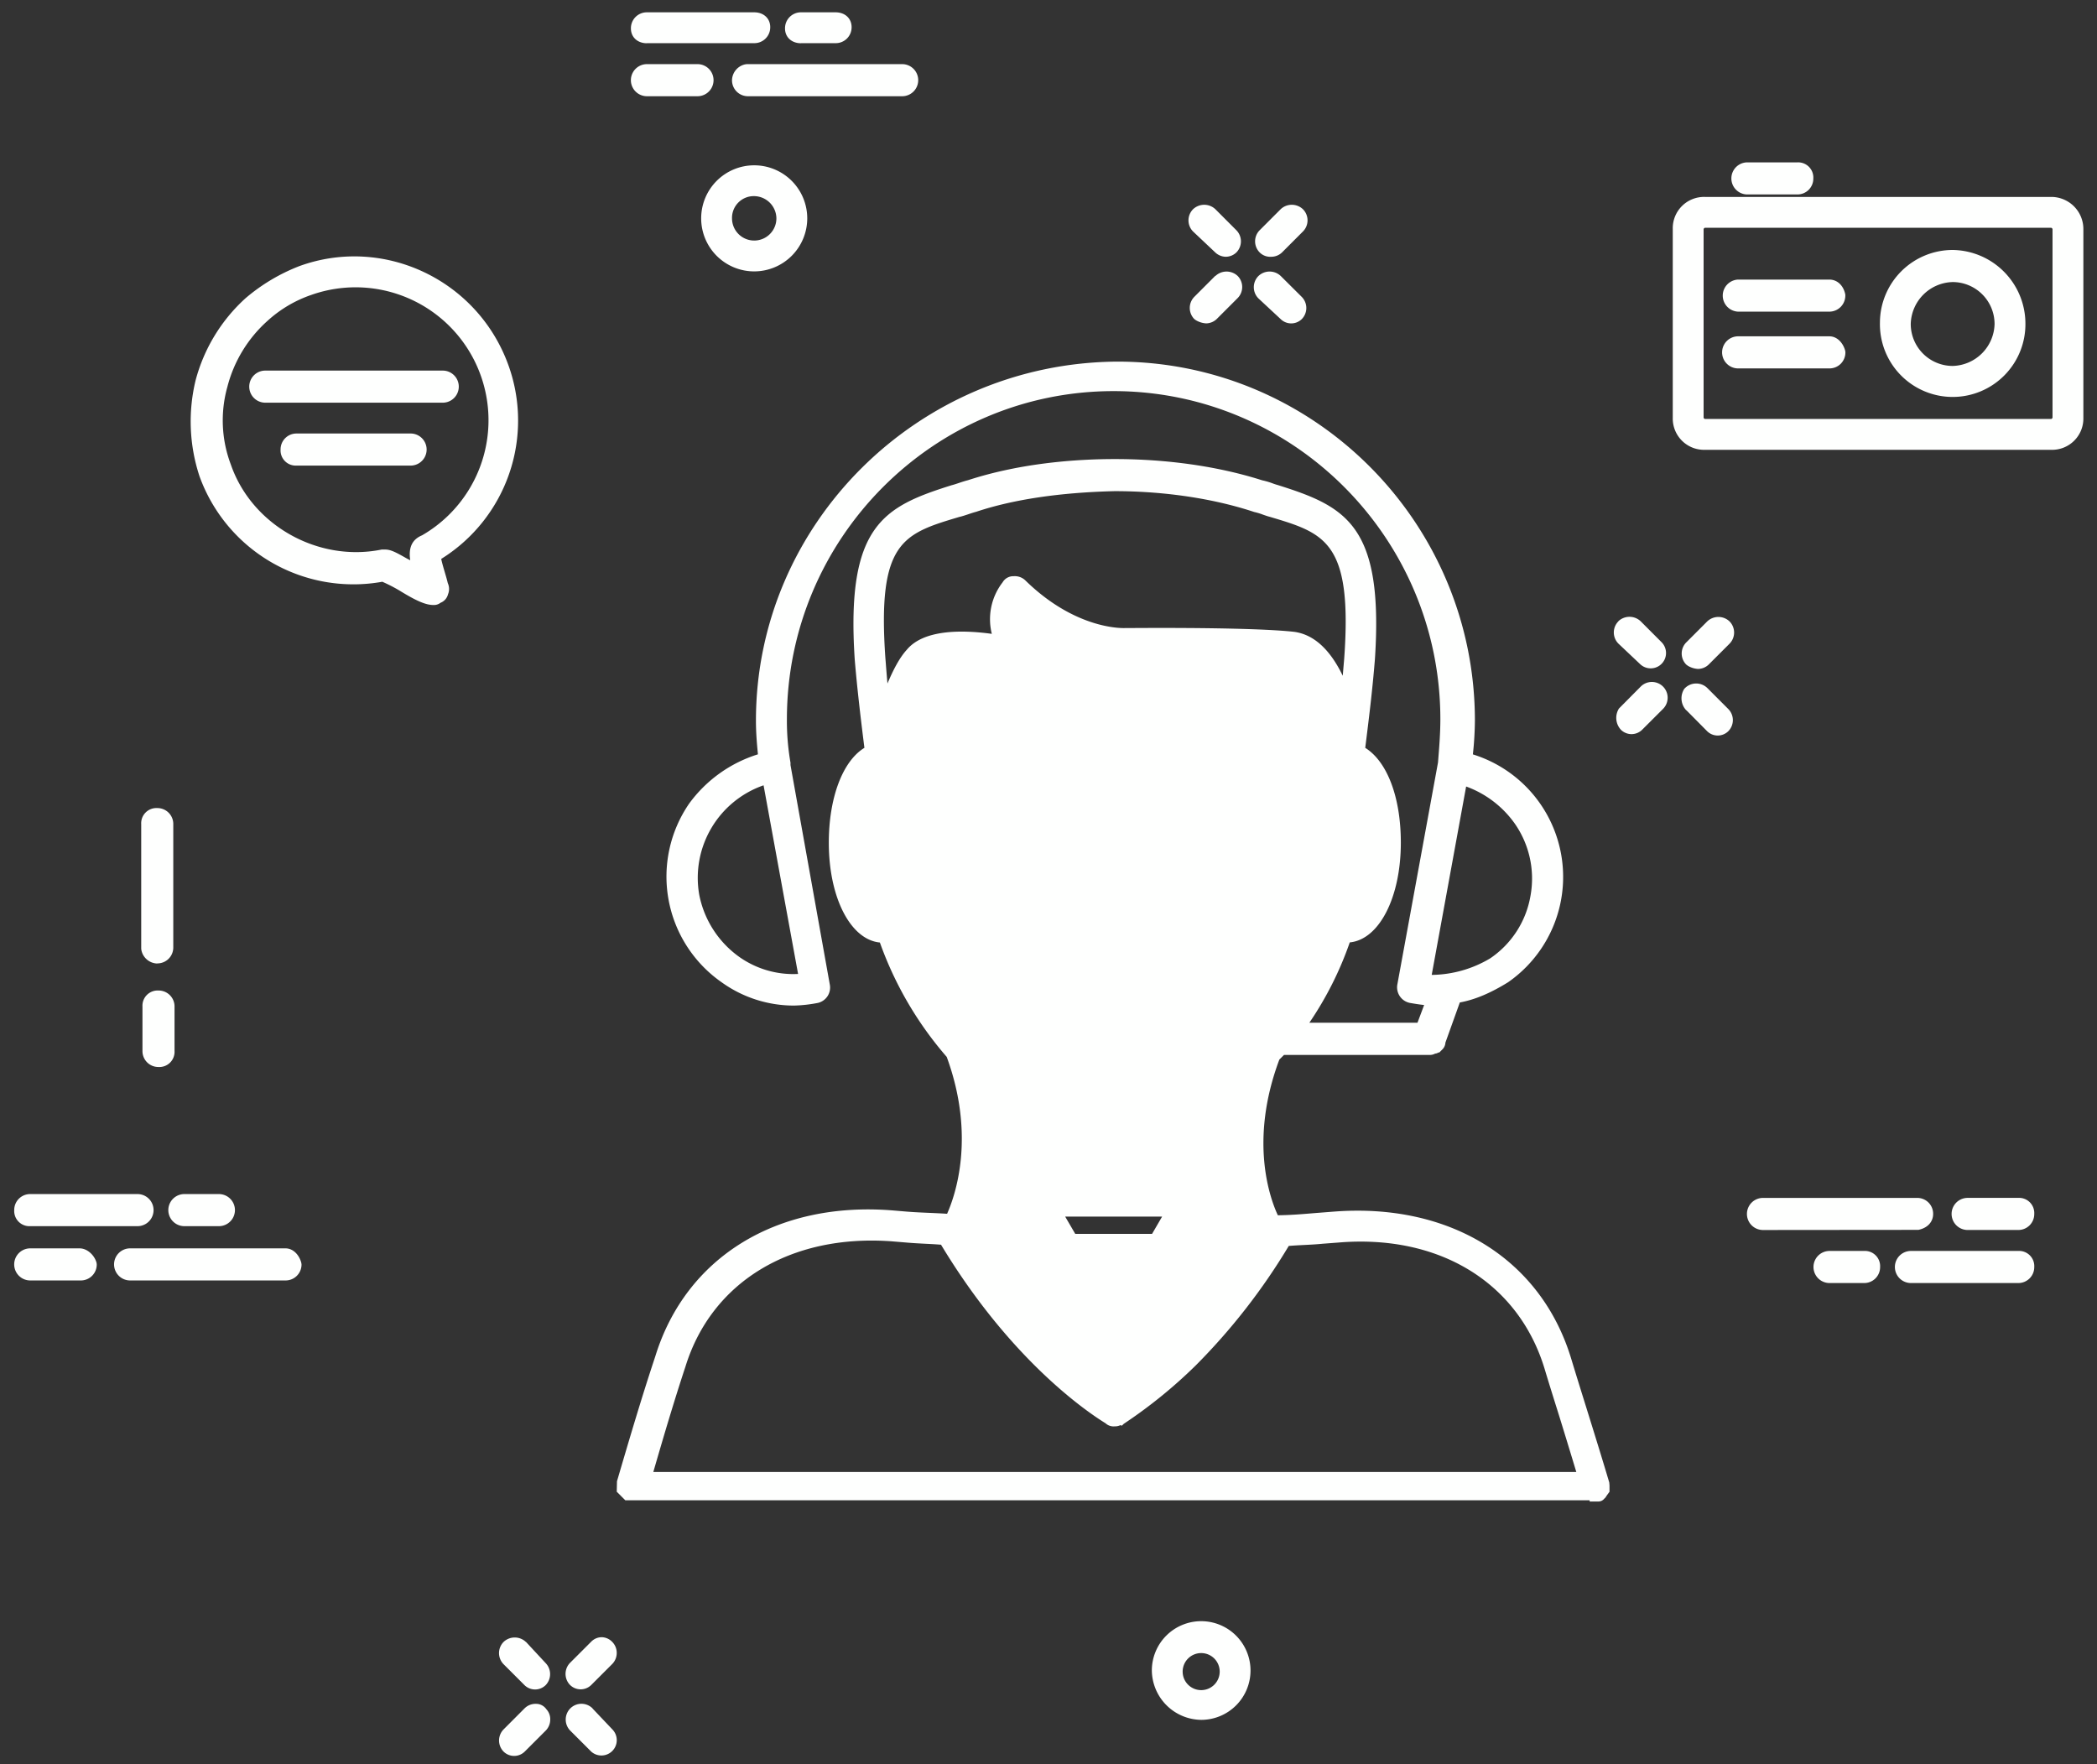 <svg id="Слой_1" data-name="Слой 1" xmlns="http://www.w3.org/2000/svg" viewBox="0 0 737 620">
  <rect x="0" y="0" width="737" height="620" fill="#333333" stroke="none"/>
  <title>call</title>
  <path d="M450.12,112.17a5.3,5.3,0,0,0,7.37,0,5.55,5.55,0,0,0,0-7.84L450.12,97a5.68,5.68,0,0,0-7.83,0,5.57,5.57,0,0,0,0,7.88Z" fill="#fefffe"/>
  <path d="M427.12,96.94l-7.36,7.37a5.58,5.58,0,0,0,0,7.84l.56.4a8,8,0,0,0,3.57,1.1,5.48,5.48,0,0,0,3.7-1.5l7.37-7.37A5.54,5.54,0,0,0,435,97a5.7,5.7,0,0,0-7.84,0" fill="#fefffe"/>
  <path d="M613.9,68.34h17.77a5.57,5.57,0,0,0,5.63-5.63,5.33,5.33,0,0,0-5.63-5.64H613.9a5.64,5.64,0,0,0,0,11.27" fill="#fefffe"/>
  <path d="M427.15,88.76a5.51,5.51,0,0,0,3.67,1.48,5.43,5.43,0,0,0,3.69-1.5,5.56,5.56,0,0,0,0-7.84l-7.36-7.37a5.71,5.71,0,0,0-7.84,0,5.56,5.56,0,0,0,.05,7.88Z" fill="#fefffe"/>
  <path d="M261.94,22.61a5.84,5.84,0,0,0-4.67,5.57,5.59,5.59,0,0,0,5.64,5.64h54.16a5.64,5.64,0,0,0,0-11.28h-54.6Z" fill="#fefffe"/>
  <path d="M155.81,130.25H93a5.64,5.64,0,0,0,0,11.27h62.84a5.64,5.64,0,0,0,0-11.27" fill="#fefffe"/>
  <path d="M446.86,90.24a5.46,5.46,0,0,0,3.7-1.51l7.36-7.37a5.54,5.54,0,0,0,0-7.83,5.69,5.69,0,0,0-7.83,0l-7.36,7.37a5.54,5.54,0,0,0,0,7.83,5.28,5.28,0,0,0,4.13,1.51" fill="#fefffe"/>
  <path d="M105.9,443.86c-.61-2.46-2.61-5.12-5.57-5.12H45.73a5.64,5.64,0,0,0,0,11.28h54.6a5.59,5.59,0,0,0,5.64-5.64Z" fill="#fefffe"/>
  <path d="M227.37,33.82h17.77a5.64,5.64,0,0,0,0-11.28H227.37a5.64,5.64,0,0,0,0,11.28" fill="#fefffe"/>
  <path d="M10.63,430.94h37.7a5.64,5.64,0,1,0,0-11.28H10.63A5.59,5.59,0,0,0,5,425.3a5.34,5.34,0,0,0,5.63,5.64" fill="#fefffe"/>
  <rect x="275.9" y="4.34" width="23.4" height="10.84" fill="none"/>
  <path d="M281.54,15.17h12.13a5.57,5.57,0,0,0,5.63-5.63c0-3.06-2.31-5.21-5.63-5.21H281.54A5.59,5.59,0,0,0,275.9,10c0,3.07,2.32,5.2,5.64,5.2" fill="#fefffe"/>
  <path d="M144.54,152.36h-40.3A5.58,5.58,0,0,0,98.61,158a5.33,5.33,0,0,0,5.63,5.63h40.3a5.64,5.64,0,0,0,0-11.27" fill="#fefffe"/>
  <path d="M28,438.74H10.63a5.64,5.64,0,0,0,0,11.28H28.4A5.58,5.58,0,0,0,34,444.38l-.06-.52c-.61-2.47-3.08-5.12-6-5.12" fill="#fefffe"/>
  <rect x="221.74" y="4.34" width="48.97" height="10.84" fill="none"/>
  <path d="M227.37,15.17h37.7a5.57,5.57,0,0,0,5.63-5.63c0-3.06-2.31-5.21-5.63-5.21h-37.7A5.58,5.58,0,0,0,221.74,10c0,3.07,2.32,5.2,5.63,5.2" fill="#fefffe"/>
  <path d="M55.7,375a5.34,5.34,0,0,0,5.64-5.64v-15.6a5.59,5.59,0,0,0-5.64-5.64,5.34,5.34,0,0,0-5.63,5.64v15.6A5.58,5.58,0,0,0,55.7,375" fill="#fefffe"/>
  <path d="M64.8,430.94H76.93a5.64,5.64,0,0,0,0-11.28H64.8a5.64,5.64,0,0,0,0,11.28" fill="#fefffe"/>
  <path d="M55.27,338.59A5.58,5.58,0,0,0,60.9,333V289.6A5.58,5.58,0,0,0,55.27,284a5.34,5.34,0,0,0-5.64,5.64v43.79l.07.52a5.84,5.84,0,0,0,5.57,4.68" fill="#fefffe"/>
  <path d="M265.07,95.38a18.64,18.64,0,1,1,18.64-18.64A18.66,18.66,0,0,1,265.07,95.38Zm-7.8-18.64a7.8,7.8,0,0,0,15.6,0,7.91,7.91,0,0,0-7.8-7.81A7.64,7.64,0,0,0,257.27,76.74Z" fill="#fefffe"/>
  <path d="M679.41,426.64a5.57,5.57,0,0,0-5.63-5.63H619.61a5.64,5.64,0,0,0,0,11.28l54.6-.05c3.21-.64,5.2-2.79,5.2-5.6" fill="#fefffe"/>
  <path d="M593.22,234a7.86,7.86,0,0,0,3.57,1.1,5.48,5.48,0,0,0,3.7-1.51l7.36-7.36a5.58,5.58,0,0,0,0-7.84,5.69,5.69,0,0,0-7.83,0l-7.36,7.37a5.54,5.54,0,0,0,0,7.83Z" fill="#fefffe"/>
  <path d="M709.31,439.65h-37.7a5.64,5.64,0,0,0,0,11.28h37.7a5.59,5.59,0,0,0,5.64-5.64,5.34,5.34,0,0,0-5.64-5.64" fill="#fefffe"/>
  <path d="M592.66,249.59,600,257a5.3,5.3,0,0,0,7.4,0,5.54,5.54,0,0,0,0-7.83l-7.37-7.38a5.6,5.6,0,0,0-8.1.33,6.13,6.13,0,0,0,.71,7.51" fill="#fefffe"/>
  <path d="M709.31,421H691.54a5.64,5.64,0,0,0,0,11.28h17.77a5.59,5.59,0,0,0,5.64-5.64,5.34,5.34,0,0,0-5.64-5.64" fill="#fefffe"/>
  <path d="M660.71,113.43a25.61,25.61,0,0,1,25.57-25.58,25.92,25.92,0,0,1,25.56,25.58,25.57,25.57,0,1,1-51.13,0Zm25.57,15.18A15.12,15.12,0,0,0,701,113.87a14.75,14.75,0,0,0-14.72-14.74,15.12,15.12,0,0,0-14.74,14.74A14.75,14.75,0,0,0,686.28,128.61Z" fill="#fefffe"/>
  <rect x="587.9" y="69.21" width="144.3" height="88.88" fill="none"/>
  <path d="M599.17,69.21H720.94a11.29,11.29,0,0,1,11.27,11.27v66.34a11,11,0,0,1-11.27,11.27H599.17a11,11,0,0,1-11.27-11.27V80.48A11,11,0,0,1,599.17,69.21Zm122.2,77.59V80.48a.79.79,0,0,0-.45-.43H599.17a.79.79,0,0,0-.43.45v66.32a.77.77,0,0,0,.45.43H720.94A.79.79,0,0,0,721.37,146.8Z" fill="#fefffe"/>
  <path d="M610.87,109.53h32.07a5.63,5.63,0,0,0,5.59-6.06c-.64-3.16-2.83-5.21-5.59-5.21H610.87a5.64,5.64,0,0,0,0,11.27" fill="#fefffe"/>
  <path d="M642.94,118.2H610.88a5.64,5.64,0,1,0,0,11.28h32.06a5.58,5.58,0,0,0,5.63-5.64l-.06-.53c-.61-2.46-2.62-5.11-5.57-5.11" fill="#fefffe"/>
  <path d="M576.62,241.32,569,249a6.15,6.15,0,0,0,.71,7.51,5.3,5.3,0,0,0,7.39,0l7.38-7.37a5.54,5.54,0,0,0-7.84-7.84" fill="#fefffe"/>
  <path d="M184.86,577.06l-.05,0a5.68,5.68,0,0,0-7.82,0,5.59,5.59,0,0,0,0,7.84l7.37,7.37a5.3,5.3,0,0,0,7.39,0,5.58,5.58,0,0,0,0-7.79Z" fill="#fefffe"/>
  <rect x="175.38" y="598.81" width="17.98" height="18.32" fill="none"/>
  <path d="M188.72,598.84a5.48,5.48,0,0,0-4.37,1.58L177,607.79a5.58,5.58,0,0,0,0,7.83,5.3,5.3,0,0,0,7.4,0l7.37-7.37a5.51,5.51,0,0,0,1.61-3.92,5.07,5.07,0,0,0-1.34-3.59,4.42,4.42,0,0,0-3.3-1.91" fill="#fefffe"/>
  <rect x="198.78" y="598.8" width="17.98" height="18.33" fill="none"/>
  <path d="M208.26,600.47l0-.05a5.53,5.53,0,0,0-7.82,0,5.56,5.56,0,0,0,0,7.84l7.36,7.36a5.39,5.39,0,0,0,7.45-7.78Z" fill="#fefffe"/>
  <path d="M561.69,527.71h-3v-.44H219.76l-3-3,.08-3.67c4.26-14.5,8.67-29.5,13.46-43.88,10.7-34.77,42.6-54.53,83.25-51.33l5.22.44c2.61.21,5.12.32,7.68.43,2.07.09,4.18.18,6.41.33,2.82-6.31,10.15-27.09-.13-55.14a125.47,125.47,0,0,1-23.49-40.2c-10.31-1-17.95-15.74-17.95-35.07,0-15.85,4.87-28.68,12.51-33.35-1.17-9.32-2.51-20.37-3.4-31.07-3.12-47.17,10.2-53.71,34-61.21.94-.24,1.86-.55,2.77-.86s2.07-.68,3-.91c18.83-6.14,38.5-7.44,51.66-7.44,12.92,0,32.39,1.3,51.79,7.47a25.27,25.27,0,0,1,3.46,1,20.9,20.9,0,0,0,2,.66c23.94,7.54,37.25,14.08,34.14,61.21-.85,10.7-2.14,21.09-3.4,31.15,7.75,4.86,12.51,17.42,12.51,33.31,0,19.33-7.64,34.07-17.95,35.07a120.11,120.11,0,0,1-14.2,28.23h38l2.34-6.23c-1.71-.17-3.39-.45-5-.73a5.59,5.59,0,0,1-4.4-6.57L505.39,268c.39-4.78.83-10.06.83-15.21,0-63.6-51.51-115.33-114.83-115.33S276.56,189.23,276.56,252.83a85.74,85.74,0,0,0,1.26,15.22l0,.82,13.83,77.22a5.54,5.54,0,0,1-4.21,6.39,50,50,0,0,1-8.32.93,43.49,43.49,0,0,1-25.52-8.2,45.27,45.27,0,0,1-11.37-62.82,47.37,47.37,0,0,1,24.15-17.28c-.37-3.76-.7-7.65-.7-11.85,0-69.13,56.95-125.73,127-126.17,69.3,0,125.68,56.6,125.68,126.17a118.22,118.22,0,0,1-.71,11.87A45.09,45.09,0,0,1,530,345.23c-6.26,3.86-11.66,6.12-16.94,7.09L508,366.42a3.59,3.59,0,0,1-1.08,2.41l-1.06,1.06h-.31a2.41,2.41,0,0,1-1.18.41,3.85,3.85,0,0,1-2,.46h-51.1l-1.64,1.63c-10.86,29-3,49.41-.53,54.72,4.66-.06,8.8-.41,13.17-.78l6.57-.51c40.67-3.11,72.56,16.57,83.27,51.39,1.77,5.84,3.61,11.76,5.47,17.71,2.69,8.65,5.41,17.38,8,26.1l.09,1.05v2.2l-1.12,1.55a2.47,2.47,0,0,1-.71.88A2.63,2.63,0,0,1,561.69,527.71ZM471.91,237.49l.52-6.09c2.94-41.09-6.8-44-26.19-49.77-.71-.17-1.51-.46-2.35-.75a21.42,21.42,0,0,0-3.1-.94c-14.29-4.74-31.59-7.32-49-7.32-19.24.46-35.65,2.9-48.71,7.25-1,.26-1.9.57-2.82.88s-2,.67-2.93.89l-.05,0c-19.91,5.94-29,8.65-26.1,49.77l.1,1.2c.19,2.5.39,5,.62,7.61,2-4.71,4.18-9,6.78-11.84,5.79-7,18.78-7.14,29.9-5.61a21.18,21.18,0,0,1,3.8-18.12,4.31,4.31,0,0,1,3.88-2.14,5.31,5.31,0,0,1,4.13,1.5c18.11,17.7,34.91,16.73,35.14,16.72h0l1.41,0c28-.18,48.6.29,57.92,1.33C461.7,223,467.4,228.16,471.91,237.49ZM302.12,296.62c0-14.06,4.34-22.39,7.42-23.87a5,5,0,0,0,4.71-4.44c4.17-16.67,8.6-28.27,12.5-32.74,3.11-3.74,19.07-2.65,31.89.67,2.16.73,4.91-.38,6.39-2.59a4.86,4.86,0,0,0,.71-3.66,5.09,5.09,0,0,0-2.08-3.18c-3.44-2.58-5-5.62-4.78-9.05,17.31,14.15,32.73,14.83,37.57,14.69,7.2-.06,43.82-.28,57.5,1.28,7.39.92,13.49,20.78,15.44,34.27a4.79,4.79,0,0,0,1.87,3.79,5,5,0,0,0,3.41,1c3.13,1.92,7.29,10.94,7.29,23.78,0,16-5.78,24.28-8.24,24.28a1.23,1.23,0,0,1-.76-.21,4.92,4.92,0,0,0-4.54,0,6.6,6.6,0,0,0-2.84,3.48,110,110,0,0,1-18.48,35.75H414.94a11.32,11.32,0,0,0-10.12-6.51h-24.7a11.28,11.28,0,0,0-11.26,11.28v.86a11.28,11.28,0,0,0,11.26,11.28h24.7a11.32,11.32,0,0,0,10.12-6.51h21.67c-12.95,11.37-28.19,17.34-44.35,17.34-18.18,0-35.24-7.63-49.37-22.09a5.4,5.4,0,0,0-2.15-2.19,99.58,99.58,0,0,1-21.81-39.2l-.15-.53-.39-.39a13.21,13.21,0,0,0-3.16-2.57l-.46-.23h-.22A3.45,3.45,0,0,0,313,320a3.74,3.74,0,0,0-2.62.87C307.87,320.87,302.12,312.61,302.12,296.62Zm-42.06,39.86a32.94,32.94,0,0,0,20.43,5.82L268.36,276a34.43,34.43,0,0,0-22.61,38.46A35.06,35.06,0,0,0,260.06,336.48Zm255.22-60.06-12.1,66.21a40.84,40.84,0,0,0,20.58-5.83,33.29,33.29,0,0,0,14.13-21.93,33.72,33.72,0,0,0-5.69-25.66A36,36,0,0,0,515.28,276.42ZM403.93,364.25a.81.81,0,0,1,.46.45v.83a.85.85,0,0,1-.43.46H379.27a.84.84,0,0,1-.45-.44v-.84a.83.83,0,0,1,.44-.46Zm-56.42,20.33c13.69,9.41,28.76,14.36,43.88,14.36a76.7,76.7,0,0,0,43.42-13.85c-5,26.22,3,43.8,6.08,49.27a3.56,3.56,0,0,0,.3.75,190,190,0,0,1-21.35,28.68l-5.77-24.19,8.72-15a7,7,0,0,0,0-5.41,5.76,5.76,0,0,0-5-2.94H365a5.54,5.54,0,0,0-5,2.93,6.77,6.77,0,0,0-.12,5.13l9.27,15.7-5.77,23.84a199.82,199.82,0,0,1-22.23-29.69C343.22,430.63,352.77,412.31,347.51,384.58Zm26.85,43,3.54,6.07h27l3.53-6.07Zm19.38,73.31a4,4,0,0,1-1.92.4,4.07,4.07,0,0,1-3.26-1.07c-7.5-4.61-33.87-23-57.83-62.76-1.94-.16-3.75-.25-5.57-.34-2.18-.12-4.36-.22-6.77-.44l-5.18-.43c-35.42-2.51-63.1,14.33-72.29,44-4,12.1-7.74,24.75-11.31,37.08H554c-2-6.63-4-13.16-6-19.64-1.79-5.7-3.57-11.36-5.26-17-9.32-30.07-37.05-46.92-72.28-44l-5.65.43c-2.17.22-4.38.33-6.59.44-1.76.09-3.52.18-5.28.33a218.91,218.91,0,0,1-32.7,42,171.38,171.38,0,0,1-24.59,20.05l-.71.48-.63.63Zm-21-27.94,6.91-28.46H404L410.91,473v0a154.58,154.58,0,0,1-19.15,16.1,156.84,156.84,0,0,1-19-15.72A4.09,4.09,0,0,0,372.75,472.92Z" fill="#fefffe"/>
  <path d="M568.82,218.34a5.56,5.56,0,0,0,0,7.88l7.76,7.33a5.39,5.39,0,0,0,7.39-7.84l-7.36-7.37h0a5.71,5.71,0,0,0-7.84,0" fill="#fefffe"/>
  <path d="M140.37,207.53a56.57,56.57,0,0,0-6-3.07,57.5,57.5,0,0,1-64.25-37.07,61.39,61.39,0,0,1-1.37-33.74,59.44,59.44,0,0,1,17.57-28.86,65.56,65.56,0,0,1,18.88-11.26c29.63-10.78,62.57,4.78,73.43,34.67a57.28,57.28,0,0,1-23.56,68.23c.26,1.34.83,3.25,1.31,4.88.37,1.26.74,2.51,1,3.64a4.9,4.9,0,0,1,.08,3.9,4.33,4.33,0,0,1-2.64,3,3.79,3.79,0,0,1-2.52.78C149.64,212.62,146.4,211.25,140.37,207.53Zm3.81-10.62c-.67-4.54.69-7.33,4.17-8.78a46.71,46.71,0,0,0-39-84.46A43.88,43.88,0,0,0,94,112.78,46.67,46.67,0,0,0,79.9,136a43.73,43.73,0,0,0,1.23,27.27c7.38,21.33,30.65,34.42,53,29.87l.22,0h1.08c1.89,0,3.78,1,7.54,3.14Z" fill="#fefffe"/>
  <path d="M655.15,439.65H643a5.64,5.64,0,0,0,0,11.28h12.14a5.58,5.58,0,0,0,5.63-5.64,5.34,5.34,0,0,0-5.63-5.64" fill="#fefffe"/>
  <path d="M404.82,587.1a17.34,17.34,0,1,1,17.33,17.35A17.57,17.57,0,0,1,404.82,587.1ZM422.15,594a6.51,6.51,0,1,0-6.5-6.5A6.51,6.51,0,0,0,422.15,594Z" fill="#fefffe"/>
  <path d="M211.45,575.4h0a5.22,5.22,0,0,0-3.7,1.61l-7.37,7.37a5.56,5.56,0,0,0,0,7.84,5.3,5.3,0,0,0,7.39,0l7.37-7.37a5.51,5.51,0,0,0,1.61-3.92,5.46,5.46,0,0,0-1.61-3.91,5.25,5.25,0,0,0-3.7-1.62" fill="#fefffe"/>
</svg>
